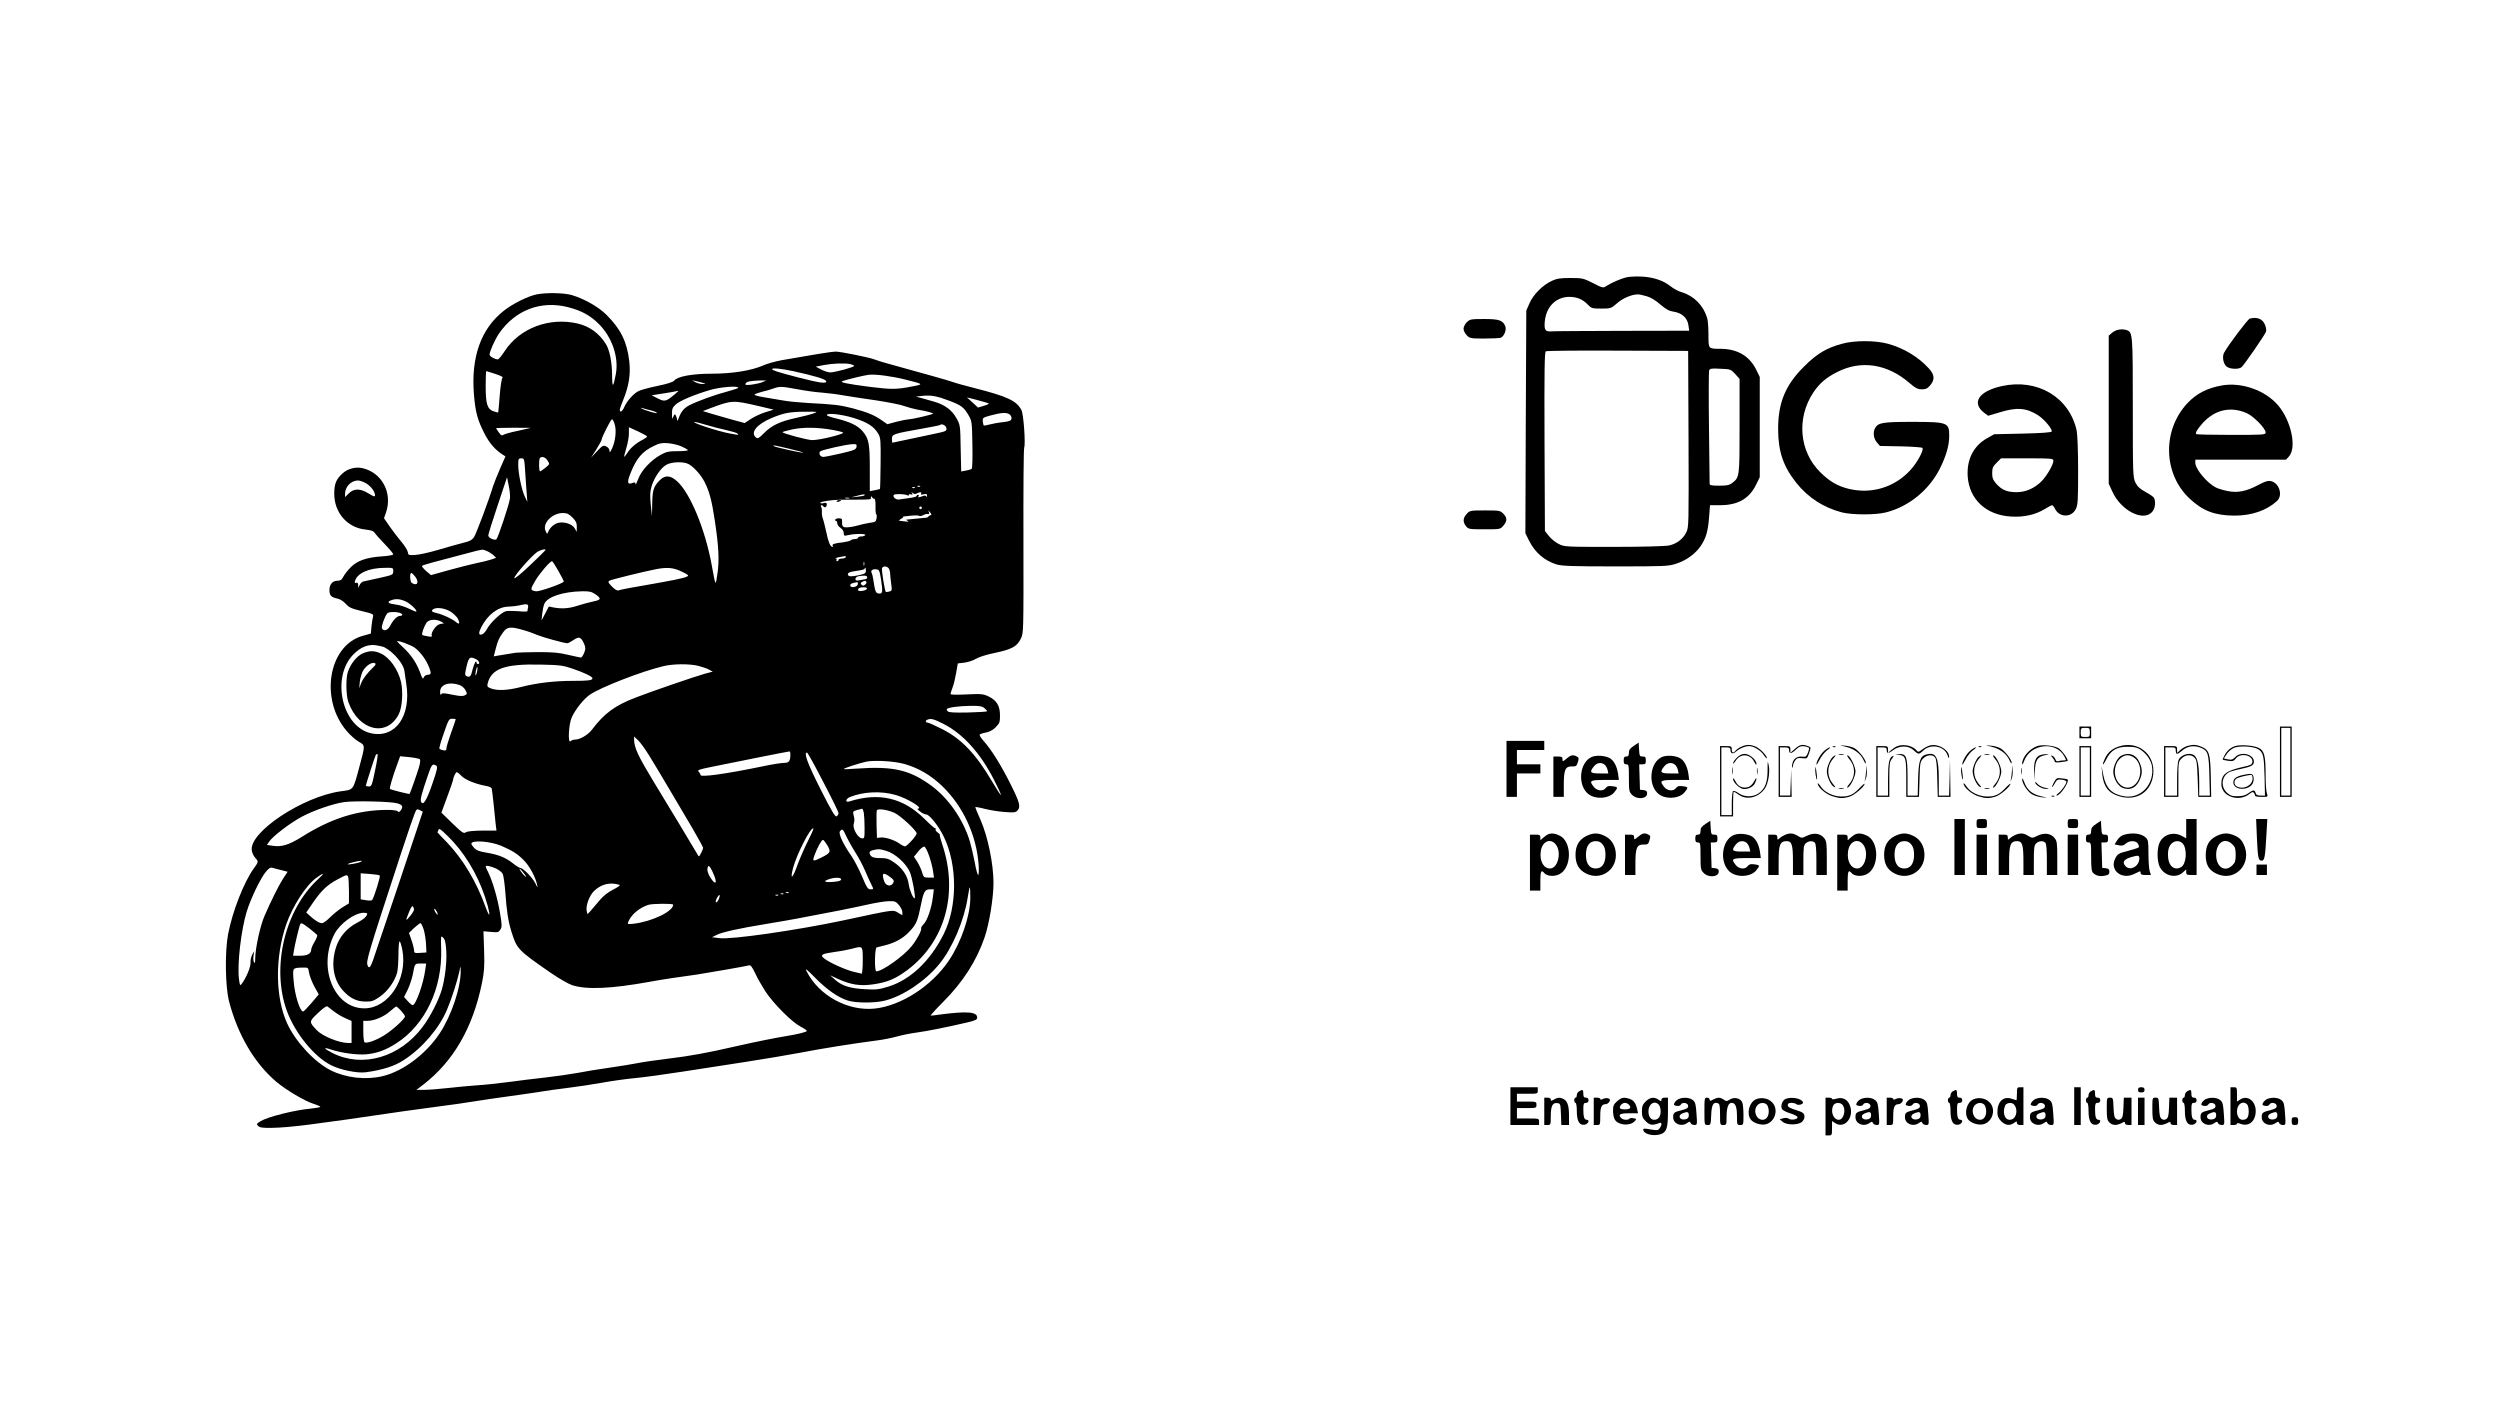 <?xml version="1.0" standalone="no"?>
<!DOCTYPE svg PUBLIC "-//W3C//DTD SVG 20010904//EN"
 "http://www.w3.org/TR/2001/REC-SVG-20010904/DTD/svg10.dtd">
<svg version="1.0" xmlns="http://www.w3.org/2000/svg"
 width="1920pt" height="1080pt" viewBox="0 0 1920 1080"
 preserveAspectRatio="xMidYMid meet">

<g transform="translate(0,1080) scale(0.1,-0.1)"
fill="#000000" stroke="none">
<path d="M12490 8670 c-42 -10 -115 -42 -152 -66 -26 -17 -28 -17 -104 22 -74
37 -81 39 -173 39 -77 0 -105 -4 -143 -22 -69 -32 -141 -103 -171 -171 l-25
-57 -4 -855 -3 -855 27 -55 c46 -93 119 -156 213 -185 41 -12 122 -15 451 -15
375 0 406 1 465 20 78 25 147 74 190 136 41 60 57 114 65 225 l7 89 77 0 c137
0 224 50 277 158 l28 57 0 385 0 385 -28 57 c-51 103 -142 157 -267 159 -103
1 -98 -4 -99 107 0 53 -4 112 -10 130 -29 96 -101 169 -193 197 -26 7 -65 28
-86 45 -57 46 -135 72 -227 76 -44 2 -96 -1 -115 -6z m156 -145 c32 -9 71 -33
106 -64 44 -37 67 -50 103 -55 63 -10 104 -48 112 -103 l6 -43 -514 -1 c-283
-1 -529 -2 -546 -4 -47 -4 -56 13 -48 85 13 108 88 180 188 180 57 0 103 -19
142 -60 27 -28 34 -30 103 -30 72 0 75 1 120 40 42 38 111 68 158 69 11 1 43
-6 70 -14z m322 -1098 c2 -660 2 -679 -18 -717 -25 -50 -73 -86 -130 -99 -27
-6 -200 -11 -425 -11 -375 0 -381 0 -425 23 -24 12 -58 39 -74 60 l-31 39 -3
686 c-2 546 0 687 10 694 7 4 256 7 553 5 l540 -2 3 -678z m358 501 l34 -38 0
-360 c0 -392 0 -395 -56 -439 -22 -17 -41 -21 -100 -21 -59 0 -74 3 -74 15 0
8 -2 202 -5 432 -3 229 -2 426 1 436 5 17 15 19 86 15 77 -3 81 -4 114 -40z"/>
<path d="M4121 8539 c-65 -13 -183 -71 -251 -125 -176 -138 -254 -356 -230
-645 11 -135 28 -197 82 -301 37 -72 80 -121 136 -158 l24 -15 -40 -91 c-22
-50 -47 -113 -56 -140 -33 -110 -127 -359 -145 -388 -16 -24 -32 -33 -88 -46
-37 -10 -122 -33 -188 -53 -67 -20 -145 -37 -175 -39 -52 -3 -55 -2 -58 22 -2
13 -23 47 -46 75 -23 27 -64 80 -90 117 l-47 68 16 45 c51 151 -33 307 -183
340 -51 11 -110 -4 -148 -38 -51 -44 -67 -82 -67 -157 -1 -146 100 -263 240
-277 43 -5 62 -11 72 -27 8 -12 43 -51 78 -87 35 -36 63 -70 63 -76 0 -6 -38
-13 -87 -16 -118 -8 -187 -32 -238 -82 -22 -22 -48 -55 -57 -72 -13 -26 -24
-33 -46 -33 -38 0 -62 -28 -62 -72 0 -41 13 -55 61 -65 20 -4 46 -20 64 -40
26 -29 44 -37 123 -56 83 -20 92 -24 87 -42 -3 -11 -9 -45 -12 -75 l-5 -56
-65 -18 c-263 -76 -329 -492 -117 -734 25 -29 65 -64 89 -78 51 -30 51 -23 4
-197 -48 -179 -42 -171 -141 -184 -293 -40 -710 -317 -684 -456 3 -19 15 -43
26 -55 26 -28 26 -31 -11 -82 -76 -105 -163 -328 -197 -503 -26 -139 -22 -403
7 -517 67 -258 196 -476 363 -618 75 -63 218 -148 285 -169 29 -9 53 -20 53
-23 0 -4 -33 -10 -72 -14 -125 -11 -332 -63 -387 -97 -31 -19 -33 -22 -18 -37
13 -12 35 -15 104 -14 141 3 302 23 1008 127 94 13 225 31 293 40 67 8 178 24
245 35 67 11 190 29 272 40 83 11 188 27 235 34 47 8 146 22 220 31 74 9 194
27 265 40 72 13 184 29 250 35 66 6 235 29 375 51 140 22 359 55 485 75 127
19 311 51 410 69 171 33 409 71 595 95 47 6 114 20 150 30 36 10 103 24 150
30 81 11 227 40 390 78 61 15 75 21 75 37 0 44 -76 50 -273 25 -40 -6 -78 -10
-84 -10 -5 0 38 48 96 106 150 150 255 313 317 493 36 103 69 305 69 419 0
147 -43 356 -99 484 -23 51 -41 96 -41 99 0 3 33 -2 73 -13 39 -10 108 -21
152 -24 69 -6 84 -4 98 10 28 29 20 60 -54 208 -74 147 -146 262 -206 329 -19
21 -32 42 -29 47 3 5 24 12 47 16 28 5 53 18 75 40 31 31 34 40 34 91 0 74
-25 116 -87 146 -42 20 -55 21 -169 16 -77 -4 -124 -3 -124 3 0 5 7 27 15 48
9 21 21 72 28 113 l13 74 51 6 c29 4 69 17 89 30 22 13 84 33 146 45 128 27
169 49 198 109 21 43 21 49 20 747 -1 387 1 711 6 721 11 30 -5 256 -21 287
-37 72 -107 105 -362 170 -67 17 -141 37 -165 46 -36 13 -228 67 -508 144 -36
10 -78 23 -95 30 -38 15 -261 60 -298 60 -26 0 -193 -27 -412 -66 -49 -9 -115
-27 -145 -41 -89 -39 -236 -63 -395 -63 -150 0 -264 -21 -288 -54 -8 -10 -55
-25 -128 -40 -64 -13 -130 -31 -146 -40 -38 -19 -89 -77 -108 -121 -14 -34
-35 -48 -35 -22 0 6 11 39 25 72 45 111 59 197 48 299 -17 150 -65 248 -175
358 -61 61 -170 123 -267 152 -59 17 -195 20 -270 5z m241 -98 c105 -27 172
-64 238 -130 101 -102 153 -254 130 -382 -20 -109 -29 -111 -29 -9 -1 100 -19
192 -48 238 -51 82 -124 135 -215 157 -218 51 -445 -34 -561 -210 -23 -36 -47
-65 -54 -65 -22 0 -63 23 -63 36 0 25 41 116 72 162 125 181 321 256 530 203z
m2167 -437 c17 -4 31 -10 31 -14 0 -10 -148 -50 -184 -50 -15 0 -46 10 -69 22
l-42 22 60 12 c69 13 158 17 204 8z m-439 -54 c160 -35 248 -61 254 -76 9 -23
-42 -17 -209 26 -162 42 -205 56 -205 65 0 11 70 4 160 -15z m-2285 -22 c37
-12 61 -24 55 -28 -7 -5 -16 -60 -22 -136 -5 -71 -11 -130 -12 -132 -2 -1 -17
3 -35 9 -49 17 -61 56 -61 194 0 63 2 115 5 115 2 0 34 -10 70 -22z m3148 -43
c140 -35 141 -36 62 -51 -128 -26 -167 -26 -335 -5 -177 23 -235 35 -210 44
31 12 176 47 205 49 53 5 173 -11 278 -37z m-1553 -26 c24 -7 24 -7 -5 -8 -16
0 -41 6 -55 14 l-25 15 30 -7 c17 -3 41 -10 55 -14z m455 6 c-16 -7 -53 -15
-82 -19 -43 -5 -51 -4 -47 8 6 16 39 22 114 24 l45 0 -30 -13z m-185 -43 c0
-4 -40 -17 -88 -30 -86 -22 -227 -73 -287 -104 -41 -21 -64 -49 -81 -95 -8
-23 -13 -30 -14 -18 0 11 -5 27 -10 35 -7 12 -11 10 -19 -10 -9 -22 -10 -20
-10 21 -1 37 4 50 27 71 30 29 140 76 266 113 78 23 216 34 216 17z m452 -11
c57 -11 141 -23 188 -26 47 -4 123 -13 170 -22 47 -8 159 -25 250 -38 91 -14
189 -33 217 -44 29 -10 72 -22 95 -26 64 -10 129 -27 124 -32 -7 -7 -159 -43
-186 -43 -14 -1 -56 -9 -95 -19 l-70 -19 -43 30 c-59 41 -111 62 -222 92 -98
25 -142 31 -345 41 -66 4 -154 12 -195 20 -41 7 -108 18 -148 25 -39 6 -70 15
-67 20 3 4 27 13 53 20 27 6 66 17 88 25 52 19 65 18 186 -4z m-942 -41 c-65
-54 -75 -57 -128 -30 l-47 24 55 9 c30 4 75 12 100 16 25 5 47 9 50 10 3 0
-11 -13 -30 -29z m2114 -49 c90 -35 108 -48 145 -111 25 -43 26 -52 29 -224 2
-98 0 -182 -5 -186 -4 -4 -25 -11 -45 -14 l-36 -7 -4 178 c-3 176 -3 179 -33
232 -34 62 -90 103 -170 126 -27 8 -70 20 -95 27 l-45 12 50 6 c66 7 113 -2
209 -39z m296 -18 c9 -3 -4 -11 -32 -19 l-47 -14 -42 39 -43 39 75 -19 c41
-11 81 -23 89 -26z m-1766 -21 l118 -28 -61 -19 c-34 -10 -84 -33 -112 -51
l-50 -33 -92 25 c-51 14 -123 35 -161 46 l-68 21 63 24 c161 60 169 60 363 15z
m-828 -33 c25 -6 47 -15 49 -20 7 -10 -93 19 -115 33 -12 8 -11 8 4 4 10 -4
38 -11 62 -17z m1252 -24 c-21 -8 -82 -23 -135 -35 -122 -26 -187 -57 -246
-117 -39 -39 -48 -44 -61 -33 -46 38 6 102 121 150 93 39 140 48 263 48 92 1
94 0 58 -13z m1506 -8 c10 -7 17 -22 14 -33 -3 -15 -15 -20 -64 -26 -34 -3
-80 -12 -104 -18 -23 -6 -43 -10 -45 -8 -2 2 -5 16 -7 32 -3 27 0 29 62 46 82
22 121 24 144 7z m-1198 -27 c106 -33 156 -65 189 -121 18 -31 20 -50 18 -228
-1 -106 -3 -195 -5 -196 -2 -2 -20 -6 -40 -10 l-38 -7 0 172 c0 193 -7 232
-56 289 -37 43 -96 71 -201 97 -40 9 -73 21 -73 26 0 19 112 7 206 -22z
m-1836 -46 c16 -47 7 -129 -18 -185 -16 -34 -21 -39 -21 -21 -1 14 -11 27 -26
34 -22 10 -28 7 -70 -38 l-46 -49 41 64 c22 35 40 68 40 73 0 17 71 158 80
158 5 0 14 -16 20 -36z m706 -8 c43 -13 114 -31 156 -40 43 -10 80 -21 83 -27
8 -11 11 -11 -61 2 -93 17 -308 88 -268 89 6 0 46 -11 90 -24z m1842 -23 c4
-24 1 -25 -103 -47 -38 -8 -123 -26 -189 -40 -65 -14 -120 -26 -122 -26 -2 0
-4 13 -4 30 0 35 11 39 220 76 79 14 146 27 149 30 13 13 46 -3 49 -23z
m-3191 1 c-1 -1 -46 -11 -101 -23 -54 -11 -104 -25 -111 -31 -10 -8 -18 -3
-34 19 -12 16 -21 31 -21 33 0 1 60 3 134 3 74 0 134 -1 133 -1z m893 -66 c0
-4 -15 -15 -32 -24 -53 -27 -96 -64 -119 -101 -12 -19 -23 -32 -25 -31 -2 2 6
32 16 67 11 34 20 85 20 111 l0 49 70 -32 c38 -18 69 -35 70 -39z m1427 50
c39 -7 74 -16 78 -20 12 -11 -177 -58 -237 -58 -35 0 -228 51 -228 61 0 3 35
13 78 22 85 17 191 16 309 -5z m-1162 -127 c23 -10 45 -23 48 -27 3 -5 -32 -9
-76 -9 -71 0 -89 -4 -133 -28 -77 -43 -150 -122 -173 -187 -11 -30 -20 -47
-20 -38 -1 15 -5 16 -26 8 -36 -14 -40 6 -15 70 47 120 92 173 185 217 41 20
60 23 108 19 33 -3 78 -14 102 -25z m1343 -3 c-3 -20 -16 -26 -118 -50 -63
-14 -125 -27 -136 -27 -24 -1 -40 27 -25 42 12 12 200 54 249 56 29 1 33 -2
30 -21z m-518 -14 c61 -14 110 -28 107 -30 -5 -5 -217 42 -225 50 -9 9 0 8
118 -20z m-1855 -91 c18 -27 18 -27 -16 -55 -18 -15 -37 -28 -41 -28 -10 0
-11 94 -1 103 14 15 42 6 58 -20z m-171 -95 c4 -62 9 -138 12 -168 l4 -55 -19
40 c-24 50 -51 178 -51 245 0 46 2 50 24 50 23 0 23 -3 30 -112z m1254 68 c41
-22 97 -85 125 -141 36 -73 54 -141 77 -295 30 -201 35 -303 20 -405 -15 -101
-13 -104 -45 70 -50 272 -165 549 -265 639 -53 48 -94 49 -137 4 -44 -46 -53
-75 -54 -181 l-2 -92 -9 88 c-7 71 -6 100 6 142 21 69 72 144 116 167 42 22
130 24 168 4z m-1372 -267 c-7 -47 -91 -298 -103 -310 -13 -13 -63 10 -63 29
0 8 32 112 72 231 l72 216 13 -65 c8 -36 12 -81 9 -101z m-1106 120 c37 -21
70 -64 70 -93 0 -13 -10 -10 -49 14 -65 40 -112 40 -152 1 l-29 -29 0 26 c1
55 46 101 99 102 13 0 40 -9 61 -21z m4257 -25 c-3 -3 -12 -4 -19 -1 -8 3 -5
6 6 6 11 1 17 -2 13 -5z m-40 -10 c-3 -3 -12 -4 -19 -1 -8 3 -5 6 6 6 11 1 17
-2 13 -5z m13 -44 c21 13 43 12 34 -1 -5 -9 1 -10 20 -5 21 5 26 3 25 -11 0
-10 -3 -13 -5 -6 -4 9 -13 9 -30 2 -32 -12 -37 -11 -29 1 3 6 1 10 -4 10 -6 0
-11 -4 -11 -9 0 -5 -25 -12 -56 -16 -31 -4 -66 -9 -79 -11 -24 -4 -51 19 -41
35 7 10 87 8 105 -3 6 -4 11 -3 11 3 0 6 7 7 17 4 12 -5 14 -3 8 8 -7 11 -6
12 6 2 9 -8 20 -9 29 -3z m-402 -15 c-2 -3 -27 -7 -54 -10 l-49 -5 50 13 c47
13 64 13 53 2z m75 -25 c8 0 12 -20 11 -60 -1 -33 2 -60 6 -60 3 0 5 -13 2
-30 -4 -26 -9 -30 -51 -35 -25 -4 -68 -13 -95 -21 -27 -8 -65 -14 -83 -14 -33
0 -38 7 -36 58 1 14 -43 16 -52 2 -3 -5 -1 -10 4 -10 6 0 11 -8 11 -19 0 -10
11 -26 25 -35 15 -10 25 -26 25 -40 0 -22 2 -23 38 -15 52 12 135 11 127 -1
-3 -5 -17 -10 -31 -10 -13 0 -24 -4 -24 -10 0 -5 -10 -10 -23 -10 -13 0 -27
-4 -32 -9 -6 -6 -32 -12 -60 -16 -65 -7 -87 -14 -80 -26 4 -5 2 -9 -2 -9 -16
0 -32 38 -47 113 -9 41 -20 87 -26 102 -6 15 -9 39 -8 54 1 14 -1 32 -6 39 -4
7 -3 12 3 12 5 0 13 -5 16 -10 9 -14 25 -3 25 17 0 11 -6 14 -25 9 -14 -4 -25
-2 -25 3 0 9 89 22 150 23 59 0 122 0 182 1 31 0 57 3 56 6 -1 16 4 25 9 14 2
-7 10 -13 16 -13z m-190 3 c-7 -2 -21 -2 -30 0 -10 3 -4 5 12 5 17 0 24 -2 18
-5z m557 -73 c0 -5 -4 -10 -10 -10 -5 0 -10 5 -10 10 0 6 5 10 10 10 6 0 10
-4 10 -10z m64 -58 c-8 -2 -14 -7 -14 -10 0 -4 -12 -8 -27 -9 -16 -1 -48 -4
-73 -7 -25 -3 -52 -5 -60 -6 -13 0 -13 -1 0 -10 11 -7 6 -8 -15 -5 -17 2 -37
4 -45 5 -9 0 -6 6 10 15 14 8 21 15 15 16 -5 1 19 5 55 8 36 4 67 3 70 -1 3
-4 17 -2 31 6 13 7 30 11 37 8 8 -2 10 3 6 15 -6 16 -5 16 9 -2 13 -17 13 -20
1 -23z m-2748 -16 c27 -27 34 -42 34 -72 l-1 -39 -15 27 c-17 32 -79 53 -125
43 -32 -7 -66 -37 -79 -70 -7 -19 -8 -18 -20 7 -27 58 50 138 133 138 31 0 46
-7 73 -34z m-659 -257 c15 -6 38 -20 51 -31 l22 -22 -37 -13 c-21 -7 -72 -20
-114 -28 -42 -9 -138 -33 -213 -54 l-136 -38 -38 32 c-20 18 -34 36 -31 39 6
7 94 31 344 96 130 34 117 33 152 19z m453 7 c0 -2 -54 -55 -120 -118 -73 -69
-120 -107 -120 -97 0 20 134 172 176 200 25 16 64 26 64 15z m2305 -56 c-3 -5
-17 -10 -31 -10 -13 0 -24 -4 -24 -10 0 -5 -5 -10 -11 -10 -5 0 -7 5 -4 10 3
6 0 11 -7 11 -7 1 3 5 22 9 52 11 62 11 55 0z m-2207 -104 c23 -40 42 -78 42
-82 0 -13 -190 -80 -214 -75 -45 7 -45 14 -5 81 35 59 113 150 129 150 3 0 25
-33 48 -74z m2349 42 c-3 -7 -5 -2 -5 12 0 14 2 19 5 13 2 -7 2 -19 0 -25z
m186 -20 c7 -7 12 -24 13 -38 0 -14 4 -50 8 -81 8 -53 7 -56 -15 -62 -13 -3
-25 -5 -26 -3 -8 8 -34 169 -29 182 7 17 33 18 49 2z m-3803 -25 c0 -27 -3
-29 -108 -52 -59 -13 -114 -25 -123 -27 -9 -3 -21 -14 -27 -27 l-11 -22 0 22
c-1 15 -6 21 -15 17 -10 -4 -13 0 -10 13 17 61 106 101 227 102 67 1 67 1 67
-26z m2203 3 c30 -13 57 -28 61 -34 7 -12 -46 -26 -219 -57 -221 -38 -299 -53
-315 -59 -10 -4 -28 7 -50 29 -29 30 -32 37 -20 45 14 9 263 70 360 89 79 15
127 12 183 -13z m1427 1 c0 -20 -8 -25 -61 -36 -40 -8 -65 -9 -71 -3 -19 19 2
31 62 38 33 4 60 11 60 15 0 5 2 9 5 9 3 0 5 -10 5 -23z m117 -72 c14 -92 12
-108 -19 -103 -23 3 -27 14 -43 117 -3 19 -8 38 -11 42 -10 16 8 30 34 27 25
-3 27 -8 39 -83z m-3577 25 c31 -44 14 -73 -27 -47 -15 9 -18 77 -4 77 5 0 19
-14 31 -30z m3470 -3 c0 -8 -6 -14 -12 -15 -7 -1 -28 -5 -45 -8 -26 -5 -33 -3
-33 9 0 17 18 24 63 26 16 1 27 -4 27 -12z m-6 -36 c3 -5 -1 -14 -10 -21 -11
-10 -18 -10 -27 -1 -9 9 -9 14 3 21 19 12 27 12 34 1z m-66 -18 c-4 -23 -58
-31 -58 -9 0 13 11 18 53 25 5 0 7 -7 5 -16z m70 -35 c-5 -15 -68 -24 -68 -10
0 15 13 22 43 22 18 0 27 -4 25 -12z m-2088 -40 c51 -35 48 -45 -17 -58 -32
-7 -85 -21 -118 -32 -64 -21 -118 -25 -180 -14 l-40 8 -28 -54 -28 -53 5 50
c3 28 10 63 17 79 25 53 141 92 290 95 53 1 72 -3 99 -21z m-1454 -57 c36 -17
90 -68 81 -78 -3 -2 -27 8 -55 22 -29 14 -74 29 -102 32 -58 7 -72 19 -38 32
36 15 69 12 114 -8z m940 -43 c-3 -13 -5 -27 -5 -31 -1 -5 -32 -5 -70 -1 -39
3 -82 3 -96 0 -35 -9 -122 -91 -145 -137 -11 -20 -28 -39 -40 -42 -25 -6 -26
12 -4 56 51 98 128 156 208 158 28 1 65 5 81 9 59 15 75 12 71 -12z m-599 -33
c23 -14 50 -40 59 -56 18 -36 12 -49 -13 -27 -28 24 -95 56 -147 69 -38 9 -44
14 -35 25 19 23 87 17 136 -11z m-389 -11 c26 -8 29 -24 4 -24 -22 0 -53 -32
-76 -77 -18 -35 -52 -45 -63 -17 -5 14 20 84 40 112 10 13 57 16 95 6z m322
-69 c22 -13 23 -14 5 -15 -11 0 -27 -6 -36 -13 -26 -20 -51 -65 -43 -78 5 -9
-3 -11 -31 -6 -20 3 -40 8 -42 11 -7 7 13 64 32 93 18 27 75 31 115 8z m630
-64 c36 -10 85 -28 110 -39 41 -17 204 -62 228 -62 5 0 26 11 47 25 43 30 58
23 82 -32 11 -28 11 -38 -1 -68 -8 -19 -19 -35 -25 -35 -5 0 -49 10 -98 21
-70 17 -117 21 -233 21 -80 -1 -156 -3 -170 -5 -68 -11 -118 -19 -142 -23
l-26 -5 15 58 c17 66 26 85 60 131 29 39 57 41 153 13z m-834 -136 c45 -34 88
-94 110 -151 18 -48 17 -54 -15 -57 -11 -1 -24 -10 -27 -21 -5 -15 -12 -6 -28
40 -27 73 -69 136 -130 192 -25 23 -46 44 -46 46 0 12 106 -27 136 -49z m-232
3 c70 -37 145 -126 152 -181 1 -12 8 -56 14 -97 40 -247 -82 -421 -268 -382
-225 47 -312 431 -137 607 55 55 109 77 169 70 27 -4 59 -11 70 -17z m701 -90
c24 -11 35 -38 15 -38 -5 0 -10 5 -10 11 0 26 -19 -6 -30 -51 -13 -55 -20 -63
-45 -54 -12 5 -15 14 -10 38 23 111 29 118 80 94z m738 -72 c90 -30 157 -62
157 -75 0 -16 -30 -20 -148 -20 -147 0 -279 -16 -400 -47 -102 -26 -178 -30
-229 -12 -30 11 -33 16 -28 38 28 115 131 152 405 146 147 -3 174 -6 243 -30z
m967 21 c30 -8 68 -20 84 -29 l30 -16 -60 -16 c-72 -20 -405 -134 -529 -182
-160 -61 -242 -120 -338 -247 -30 -40 -92 -77 -130 -77 -12 0 -28 -5 -35 -12
-22 -22 -15 130 9 182 27 61 92 142 138 174 82 57 398 180 566 220 76 18 194
19 265 3z m-1696 -46 c-4 -17 -9 -30 -11 -27 -3 2 -2 19 2 36 9 41 17 33 9 -9z
m-135 -102 c18 -6 38 -24 46 -40 14 -26 14 -29 -5 -39 -15 -8 -40 -7 -97 5
-62 13 -78 13 -84 3 -6 -8 -9 -2 -9 19 0 56 69 80 149 52z m4032 -178 c13 -11
22 -22 19 -24 -3 -3 -69 -7 -147 -9 -103 -2 -145 0 -154 9 -7 7 -10 15 -7 18
11 12 96 23 179 24 72 1 91 -2 110 -18z m-4061 -85 c0 -2 -16 -51 -37 -108
-20 -56 -36 -110 -35 -119 0 -12 -6 -15 -24 -11 -13 2 -26 8 -29 12 -3 4 8 45
24 91 47 138 48 139 76 139 14 0 25 -2 25 -4z m3747 -36 c150 -77 282 -223
387 -429 32 -62 56 -115 53 -117 -2 -2 -31 42 -64 98 -127 216 -237 332 -386
408 -54 27 -104 50 -112 50 -18 0 -20 16 -2 23 27 11 49 5 124 -33z m-2263
-240 c29 -47 98 -161 153 -255 55 -93 137 -232 182 -308 44 -76 81 -143 81
-148 0 -6 -7 -24 -16 -41 -15 -29 -17 -30 -26 -12 -12 22 -238 397 -340 564
-116 191 -148 259 -148 319 l0 25 31 -30 c17 -16 54 -67 83 -114z m1086 8 c0
-53 -10 -67 -48 -67 -21 0 -93 -11 -162 -26 -285 -59 -480 -86 -480 -67 0 6
-6 17 -14 25 -12 12 -1 17 87 35 196 40 590 119 610 121 4 1 7 -9 7 -21z m253
-214 c65 -124 117 -231 117 -238 0 -8 -6 -19 -14 -25 -10 -9 -35 31 -125 209
-101 201 -130 280 -103 280 5 0 61 -102 125 -226z m-3442 91 c-24 -116 -27
-125 -48 -125 -13 0 -23 3 -23 7 0 8 70 225 76 235 3 4 9 8 13 8 5 0 -3 -56
-18 -125z m343 84 c6 -5 3 -29 -6 -61 -16 -53 -68 -201 -72 -205 -4 -4 -145
32 -151 38 -5 6 20 93 55 187 l23 64 71 -7 c39 -4 75 -11 80 -16z m3728 -38
c105 -31 201 -87 287 -171 159 -154 261 -377 277 -602 3 -43 1 -78 -4 -78 -4
0 -17 44 -26 98 -10 53 -28 126 -38 162 -51 167 -163 328 -294 425 -168 123
-294 152 -576 132 -54 -4 -98 -6 -98 -3 0 6 117 44 171 56 66 14 224 4 301
-19z m-3602 -11 c13 -8 9 -28 -30 -141 -44 -129 -72 -172 -87 -134 -6 17 6 63
54 202 28 83 35 91 63 73z m195 -80 c28 -29 109 -62 188 -76 21 -3 40 -12 43
-18 2 -6 8 -56 14 -111 5 -55 13 -126 16 -157 l7 -57 -108 0 c-70 -1 -115 -5
-127 -13 -17 -12 -28 -4 -104 69 l-84 82 45 122 c25 67 45 126 45 130 0 17 20
59 28 59 4 0 21 -13 37 -30z m3336 -146 c92 -27 216 -104 168 -104 -7 0 1 -10
17 -22 16 -13 37 -23 47 -23 25 0 95 -88 134 -168 107 -217 107 -539 0 -752
-103 -205 -254 -349 -424 -402 -74 -23 -95 -25 -181 -20 -114 6 -176 26 -229
73 l-38 34 65 -30 c95 -43 167 -54 264 -40 112 16 175 43 267 112 289 218 392
593 264 968 -13 39 -21 70 -17 70 3 0 -4 7 -16 16 -12 8 -20 20 -16 25 3 5 2
8 -3 7 -4 -1 -42 32 -83 73 -163 162 -350 206 -577 134 -34 -11 -30 20 5 34
104 42 240 48 353 15z m-3828 -64 c39 -12 45 -25 24 -55 -10 -12 -16 -14 -21
-7 -4 7 -36 12 -79 12 -227 0 -432 -64 -657 -206 -99 -62 -156 -80 -223 -70
l-47 7 18 26 c26 40 161 143 249 190 93 50 242 101 327 113 80 11 361 5 409
-10z m194 -64 c1 -1 -349 -1046 -383 -1143 -20 -55 -30 -64 -41 -37 -12 33 -1
72 260 869 47 143 93 277 102 298 14 34 17 36 38 26 12 -6 23 -12 24 -13z
m3387 -7 c3 -17 6 -70 6 -116 0 -82 -1 -84 -22 -81 -30 4 -70 74 -62 108 8 32
8 39 -1 72 -6 24 -4 28 27 37 18 5 36 10 39 10 4 1 9 -13 13 -30z m234 -1 c47
-21 172 -137 172 -159 -1 -18 -74 -99 -90 -99 -6 0 -25 9 -40 20 -40 29 -110
51 -145 48 l-30 -3 -3 99 c-1 55 -1 105 2 112 6 16 77 7 134 -18z m-3387 -223
c120 -132 214 -306 265 -493 22 -83 13 -89 -16 -10 -71 197 -173 368 -297 498
-40 41 -73 76 -73 77 0 1 3 9 6 17 5 14 11 12 38 -12 17 -15 52 -50 77 -77z
m2723 4 c-26 -52 -60 -130 -76 -173 -39 -112 -63 -134 -38 -35 27 106 139 324
157 306 2 -3 -17 -47 -43 -98z m298 34 c15 -32 46 -87 69 -123 24 -36 57 -100
75 -142 18 -42 40 -90 49 -107 15 -30 15 -31 -9 -31 -21 0 -29 13 -66 100 -23
55 -60 125 -81 156 -64 91 -102 173 -88 190 18 22 23 18 51 -43z m-148 -65
c29 -50 26 -58 -46 -94 -64 -32 -70 -31 -54 14 21 58 55 122 66 122 5 0 20
-19 34 -42z m-2504 -4 c86 -37 127 -63 177 -115 42 -44 86 -127 98 -184 6 -26
4 -25 -13 10 -22 44 -90 115 -115 119 -9 1 -35 17 -57 35 -56 45 -114 68 -201
82 -56 9 -80 18 -96 36 -13 13 -23 28 -23 33 0 30 145 20 230 -16z m3286 -78
c13 -38 27 -91 30 -118 l7 -48 -40 0 c-38 0 -40 2 -52 43 -7 23 -24 59 -37 80
l-25 37 33 41 c17 22 38 38 47 37 8 -2 24 -34 37 -72z m-328 39 c67 -20 152
-97 180 -163 18 -41 45 -190 37 -200 -9 -10 -40 62 -46 107 -9 66 -48 124
-114 169 -40 27 -56 32 -105 32 -56 0 -75 9 -82 39 -2 10 8 17 27 22 46 10 48
10 103 -6z m-4038 -84 c-18 -10 -107 -26 -99 -17 6 6 75 24 99 25 13 0 13 -1
0 -8z m1037 -50 c23 -11 47 -29 53 -41 7 -12 16 -77 21 -144 10 -144 22 -223
49 -308 40 -126 48 -135 299 -309 63 -43 137 -86 165 -95 112 -36 298 -28 596
26 93 17 230 38 359 55 68 10 384 65 403 71 13 4 24 -11 49 -63 17 -37 53 -99
78 -138 63 -95 204 -236 269 -269 29 -15 51 -30 48 -35 -5 -7 -74 -25 -146
-36 -93 -15 -256 -48 -410 -83 -203 -47 -346 -73 -505 -92 -93 -11 -201 -27
-240 -35 -38 -8 -135 -23 -215 -35 -80 -11 -190 -29 -245 -40 -55 -10 -165
-26 -245 -35 -80 -9 -208 -24 -285 -35 -77 -10 -185 -22 -240 -25 -55 -4 -156
-13 -225 -21 -69 -8 -151 -14 -183 -14 l-59 0 54 41 c231 179 379 436 449 777
18 89 21 128 17 252 l-5 148 58 -5 c52 -5 58 -4 72 18 13 21 13 36 -4 134 -19
112 -57 240 -90 307 -11 21 -19 40 -19 43 0 11 36 4 77 -14z m1679 -58 c20
-51 11 -68 -16 -33 -29 37 -43 77 -35 97 6 17 7 17 21 -1 7 -11 21 -39 30 -63z
m-3324 44 l47 -12 -36 -55 c-33 -51 -92 -170 -141 -283 -34 -77 -72 -252 -72
-331 0 -28 -3 -37 -9 -27 -5 8 -7 30 -4 50 l5 36 -15 -27 c-8 -15 -14 -42 -13
-60 3 -32 -32 -116 -67 -163 -14 -18 -15 -16 -22 38 -14 113 17 377 60 517 32
102 105 254 147 305 24 28 35 35 52 30 12 -4 42 -12 68 -18z m1878 -50 c0 -5
-11 5 -25 21 -14 17 -25 34 -25 38 0 11 49 -48 50 -59z m-1597 -19 c-256 -236
-361 -678 -240 -1011 62 -171 210 -353 340 -418 71 -36 202 -63 267 -54 130
18 220 47 292 94 144 94 272 245 332 389 35 83 79 219 94 292 9 44 10 44 10
10 4 -127 -70 -349 -161 -486 -106 -160 -282 -292 -439 -329 -130 -31 -282
-13 -398 45 -126 64 -269 218 -335 361 -91 201 -94 505 -7 759 50 143 152 301
234 360 59 43 65 37 11 -12z m474 28 c6 -6 -42 -162 -58 -187 -3 -6 -24 -7
-47 -3 l-42 7 0 100 0 100 70 -5 c39 -3 74 -8 77 -12z m3920 -12 c28 -21 31
-28 23 -45 -17 -31 -56 -24 -69 12 -23 65 -9 75 46 33z m-4163 0 c3 -9 6 -58
6 -109 l0 -93 -51 -31 c-28 -18 -70 -52 -94 -76 -24 -25 -52 -45 -62 -45 -21
0 -54 20 -95 58 l-26 24 50 73 c65 95 109 137 188 180 75 40 76 40 84 19z
m3786 -18 c0 -9 -17 -15 -52 -18 -70 -7 -92 2 -47 18 47 17 99 17 99 0z
m-1701 -42 c7 -2 -14 -18 -48 -35 -40 -20 -76 -48 -104 -81 -23 -28 -54 -64
-68 -80 l-27 -29 -6 24 c-9 39 20 119 56 154 57 54 123 70 197 47z m2693 -103
c-1 -135 -70 -337 -164 -477 -131 -196 -368 -349 -571 -370 -207 -21 -428 100
-522 286 -14 28 -1 18 63 -47 90 -92 181 -156 256 -178 64 -19 205 -19 281 0
140 35 310 149 417 279 101 122 192 334 220 513 7 45 14 80 16 78 3 -2 4 -40
4 -84z m-287 12 c-10 -85 -43 -182 -71 -210 -13 -13 -22 -28 -20 -32 8 -12
-30 -84 -72 -137 -59 -75 -226 -194 -272 -194 -15 0 -13 180 3 184 6 2 33 8
60 15 75 18 139 52 185 100 57 58 69 84 91 195 24 119 33 136 73 136 l30 0 -7
-57z m-1108 31 c-3 -3 -12 -4 -19 -1 -8 3 -5 6 6 6 11 1 17 -2 13 -5z m-40
-10 c-3 -3 -12 -4 -19 -1 -8 3 -5 6 6 6 11 1 17 -2 13 -5z m-496 -38 c-6 -14
-15 -26 -21 -26 -6 0 -4 13 5 31 19 36 30 33 16 -5z m456 28 c-3 -3 -12 -4
-19 -1 -8 3 -5 6 6 6 11 1 17 -2 13 -5z m927 -75 c14 -17 26 -41 26 -54 l0
-24 -34 20 c-39 23 -20 26 -426 -61 -355 -75 -854 -147 -944 -135 l-58 7 34
17 c39 21 172 51 388 86 85 14 189 32 230 40 274 51 421 81 530 105 69 16 148
29 177 29 45 1 54 -2 77 -30z m-1734 3 c0 -51 -161 -129 -302 -146 -52 -6 -53
-5 -37 27 27 52 86 98 149 118 33 10 190 11 190 1z m-1990 -38 c0 -6 -13 -28
-30 -49 -36 -45 -37 -38 -8 32 14 35 24 49 30 41 4 -7 8 -18 8 -24z m177 -19
c6 -14 7 -23 2 -19 -13 8 -31 44 -22 44 4 0 13 -11 20 -25z m-537 -11 c0 -20
-27 -45 -76 -70 -79 -40 -139 -110 -164 -191 -39 -126 -20 -246 51 -327 54
-61 107 -88 176 -88 47 -1 62 4 111 38 59 41 113 116 132 184 5 19 10 81 10
138 0 56 4 102 9 102 5 0 15 -32 22 -71 39 -219 -108 -442 -291 -443 -235 -2
-363 315 -232 570 42 81 155 163 225 164 15 0 27 -3 27 -6z m-443 -115 c29
-23 56 -46 59 -50 3 -5 -6 -28 -20 -52 -15 -24 -26 -51 -26 -60 0 -31 -29 -47
-85 -47 l-54 0 6 38 c6 43 42 193 49 204 8 13 15 10 71 -33z m878 -11 c8 -29
16 -80 17 -113 l3 -60 -47 -3 c-44 -3 -48 -1 -48 20 -1 13 -9 48 -20 78 l-19
55 39 38 c22 20 44 37 49 37 6 0 17 -24 26 -52z m172 -156 c6 -85 -8 -212 -34
-302 -23 -80 -88 -208 -146 -285 -176 -236 -463 -319 -694 -202 -70 36 -74 48
-9 26 82 -27 200 -42 269 -36 84 8 149 32 230 84 223 142 356 425 345 729 -3
98 -3 100 15 83 14 -13 20 -37 24 -97z m3199 -52 c1 -41 -1 -87 -3 -101 l-4
-27 -60 14 c-65 15 -189 71 -229 103 -34 27 -21 36 80 50 47 6 108 18 135 25
78 22 80 21 81 -64z m-3360 -98 c-14 -107 -73 -272 -97 -272 -5 0 -22 14 -38
32 l-28 31 28 56 c15 31 32 83 39 116 16 87 15 85 61 85 l42 0 -7 -48z m-892
-24 c4 -24 22 -70 40 -104 l34 -61 -54 -64 c-30 -35 -59 -65 -64 -67 -24 -8
-67 125 -75 236 -8 101 -10 99 71 101 41 1 41 1 48 -41z m191 -296 c22 -17 61
-41 88 -52 l47 -21 0 -84 0 -85 -28 0 c-68 0 -197 53 -239 98 -61 65 -61 65 8
131 38 37 67 57 73 52 6 -4 29 -22 51 -39z m515 6 c16 -18 30 -38 30 -44 0
-19 -97 -107 -162 -147 -65 -39 -131 -62 -148 -52 -6 3 -10 42 -10 86 l0 79
33 0 c51 0 126 32 171 72 23 20 44 37 49 38 4 0 21 -15 37 -32z"/>
<path d="M6426 6951 c-4 -5 3 -7 14 -4 23 6 26 13 6 13 -8 0 -17 -4 -20 -9z"/>
<path d="M2784 5781 c-44 -20 -92 -80 -112 -140 -17 -48 -15 -180 3 -232 78
-220 295 -274 387 -95 27 51 35 172 18 248 -22 96 -88 189 -155 219 -51 24
-89 23 -141 0z m99 -77 c4 -4 -1 -14 -11 -23 -51 -49 -85 -93 -98 -127 l-15
-39 4 45 c2 25 12 61 21 81 22 46 79 82 99 63z"/>
<path d="M17278 8353 c-15 -4 -168 -207 -197 -262 -16 -29 -7 -83 18 -105 23
-21 93 -25 116 -6 20 17 179 247 188 273 4 10 0 34 -8 53 -18 45 -61 62 -117
47z"/>
<path d="M11265 8325 c-14 -13 -25 -36 -25 -50 0 -14 11 -37 25 -50 23 -24 31
-25 134 -25 60 0 117 3 126 6 26 10 46 59 36 87 -18 47 -46 57 -164 57 -101 0
-109 -2 -132 -25z"/>
<path d="M16223 8246 l-28 -24 0 -569 0 -568 29 -63 c66 -142 231 -228 301
-157 25 24 33 73 19 109 -3 9 -33 30 -65 47 -45 25 -63 41 -79 73 -19 41 -20
60 -20 575 0 561 -1 578 -45 595 -36 13 -84 6 -112 -18z"/>
<path d="M14147 8160 c-119 -32 -193 -76 -292 -175 -144 -143 -199 -278 -199
-480 0 -172 39 -287 141 -415 90 -112 207 -188 348 -225 79 -20 260 -21 340 0
178 45 337 177 418 346 47 98 67 170 67 244 0 100 -13 105 -285 105 -229 0
-261 -6 -285 -49 -17 -33 -11 -78 14 -108 l24 -28 159 -3 c87 -2 162 -7 167
-12 14 -14 -40 -114 -94 -172 -119 -130 -295 -184 -469 -143 -87 21 -150 57
-221 128 -162 159 -184 416 -54 612 46 70 101 117 186 159 182 92 383 61 551
-84 48 -41 65 -50 97 -50 30 0 43 6 64 31 37 44 34 80 -11 130 -79 87 -191
155 -314 189 -96 26 -255 27 -352 0z"/>
<path d="M15375 7835 c-180 -39 -238 -130 -133 -208 l27 -20 88 26 c132 41
205 35 295 -22 48 -31 111 -106 105 -125 -2 -7 -80 -13 -223 -16 l-219 -5 -55
-31 c-104 -59 -157 -164 -148 -295 13 -175 142 -295 331 -306 99 -7 189 14
260 57 27 17 52 30 57 30 5 0 15 -12 22 -27 33 -68 127 -70 160 -3 16 31 18
67 18 292 0 154 -5 278 -11 310 -55 256 -300 403 -574 343z m395 -574 c0 -28
-48 -112 -88 -154 -54 -56 -124 -87 -194 -87 -73 0 -114 17 -156 64 -26 30
-32 45 -32 82 0 39 5 51 34 80 l34 34 201 0 c189 0 201 -1 201 -19z"/>
<path d="M17065 7840 c-114 -20 -197 -63 -266 -137 -194 -207 -186 -542 17
-732 101 -95 194 -130 344 -131 133 0 247 39 328 113 46 43 17 138 -47 152
-23 5 -45 -2 -96 -29 -94 -50 -161 -63 -238 -47 -34 7 -74 19 -89 27 -70 36
-158 142 -158 191 l0 23 348 0 349 0 21 23 c63 67 19 276 -83 395 -99 115
-279 178 -430 152z m188 -212 c53 -23 147 -118 147 -149 0 -18 -10 -19 -263
-19 -145 0 -267 3 -270 6 -9 9 9 39 50 85 93 102 212 130 336 77z"/>
<path d="M11265 6854 c-30 -32 -32 -63 -6 -95 18 -23 25 -24 141 -24 121 0
122 0 146 28 31 36 30 62 -1 92 -23 24 -30 25 -140 25 -113 0 -117 -1 -140
-26z"/>
<path d="M15970 5175 l0 -45 45 0 45 0 0 45 0 45 -45 0 -45 0 0 -45z m80 0 c0
-33 -2 -35 -35 -35 -33 0 -35 2 -35 35 0 33 2 35 35 35 33 0 35 -2 35 -35z"/>
<path d="M17510 4950 l0 -270 45 0 45 0 0 270 0 270 -45 0 -45 0 0 -270z m80
0 l0 -260 -35 0 -35 0 0 260 0 260 35 0 35 0 0 -260z"/>
<path d="M11570 4895 l0 -215 40 0 40 0 0 90 0 90 90 0 90 0 0 35 0 35 -90 0
-90 0 0 55 0 55 105 0 105 0 0 35 0 35 -145 0 -145 0 0 -215z"/>
<path d="M12548 5072 c-29 -19 -38 -31 -38 -53 0 -22 -5 -29 -20 -29 -16 0
-20 -7 -20 -30 0 -23 4 -30 20 -30 19 0 20 -7 20 -105 0 -99 2 -107 25 -130
37 -38 115 -31 115 11 0 17 -6 23 -27 26 l-28 3 -3 98 -3 97 26 0 c21 0 25 5
25 30 0 25 -4 30 -25 30 -22 0 -24 4 -27 54 l-3 53 -37 -25z"/>
<path d="M13375 5066 c-17 -7 -36 -20 -44 -29 -19 -24 -31 -21 -31 8 0 23 -4
25 -45 25 l-45 0 0 -270 0 -270 50 0 50 0 0 95 c0 52 2 95 5 95 3 0 20 -10 36
-22 61 -45 150 -26 201 43 27 36 43 127 32 180 -9 41 -9 38 -9 -36 0 -93 -19
-143 -69 -178 -43 -30 -110 -30 -153 1 -18 13 -37 20 -43 17 -5 -3 -10 -46
-10 -96 l0 -89 -40 0 -40 0 0 260 0 260 35 0 c28 0 35 -4 35 -19 0 -30 19 -35
43 -13 25 23 69 42 99 42 36 0 89 -32 114 -69 13 -19 24 -30 24 -24 0 20 -53
75 -87 89 -40 17 -69 17 -108 0z"/>
<path d="M13785 5049 l-35 -31 0 26 c0 24 -3 26 -45 26 l-45 0 0 -195 0 -195
50 0 50 0 -2 108 -2 107 -3 -102 -4 -103 -39 0 -40 0 0 185 0 185 35 0 c28 0
35 -4 35 -19 0 -32 16 -32 49 -1 31 30 48 35 88 24 20 -6 21 -8 9 -42 -11 -30
-18 -36 -36 -34 -39 6 -67 -7 -80 -37 -6 -17 -10 -36 -7 -43 3 -7 6 -4 6 7 1
11 8 31 17 44 14 19 23 22 55 18 37 -5 38 -4 53 39 15 45 15 45 -10 54 -41 16
-61 12 -99 -21z"/>
<path d="M14140 5073 c92 -16 148 -54 176 -118 7 -16 13 -23 14 -14 0 25 -56
97 -90 114 -17 9 -52 18 -78 19 -26 2 -36 2 -22 -1z"/>
<path d="M14570 5069 c-14 -6 -35 -20 -47 -31 l-23 -21 0 26 c0 25 -3 27 -45
27 l-45 0 0 -195 0 -195 50 0 50 0 0 134 c0 120 2 136 21 160 13 17 15 24 6
20 -28 -10 -37 -55 -37 -179 l0 -125 -40 0 -40 0 0 185 0 185 35 0 c27 0 35
-4 35 -18 0 -31 11 -32 48 -4 50 38 119 38 159 0 36 -34 40 -34 74 -2 57 55
162 34 186 -36 8 -24 12 -28 12 -14 2 52 -78 103 -142 90 -16 -3 -45 -17 -63
-31 -29 -22 -33 -23 -45 -8 -31 37 -100 51 -149 32z"/>
<path d="M15260 5073 c92 -16 148 -54 176 -118 7 -16 13 -23 14 -14 0 25 -56
97 -90 114 -17 9 -52 18 -78 19 -26 2 -36 2 -22 -1z"/>
<path d="M15649 5071 c-62 -20 -120 -87 -119 -138 1 -10 7 0 15 22 48 134 247
156 310 34 15 -28 15 -29 -9 -29 -13 0 -31 -3 -39 -6 -10 -3 -18 2 -21 14 -4
11 -14 23 -23 27 -15 5 -15 4 0 -13 9 -10 17 -24 17 -30 0 -8 15 -10 48 -5 26
3 49 7 51 9 9 8 -44 83 -70 98 -34 20 -122 29 -160 17z"/>
<path d="M16267 5065 c-47 -16 -81 -46 -101 -90 -26 -55 -18 -63 9 -9 36 72
81 99 165 99 54 0 73 -5 102 -24 44 -31 77 -79 85 -124 22 -137 -83 -253 -211
-233 -98 16 -143 62 -163 166 l-13 65 5 -59 c9 -96 48 -148 133 -172 133 -39
245 35 259 170 16 156 -122 264 -270 211z"/>
<path d="M16796 5070 c-16 -5 -39 -19 -52 -31 l-24 -22 0 26 c0 26 -2 27 -50
27 l-50 0 0 -195 0 -195 55 0 55 0 0 135 c0 131 1 137 25 160 30 31 75 33 100
5 16 -17 19 -43 23 -160 l5 -140 49 0 50 0 -3 158 c-4 177 -12 202 -74 228
-38 16 -66 17 -109 4z m109 -14 c52 -22 59 -44 63 -213 l4 -153 -41 0 -41 0 0
103 c-1 168 -18 217 -76 217 -36 0 -71 -20 -83 -47 -6 -13 -11 -79 -11 -148
l0 -125 -45 0 -45 0 0 185 0 185 40 0 c36 0 40 -2 40 -25 0 -31 12 -32 46 -2
43 38 94 46 149 23z"/>
<path d="M17166 5070 c-35 -11 -64 -36 -82 -72 -8 -15 -14 -29 -14 -31 0 -2
19 -7 42 -10 35 -5 44 -2 60 19 37 46 134 24 126 -30 -2 -17 -15 -24 -63 -34
-140 -31 -175 -58 -175 -135 0 -93 133 -140 215 -75 22 17 29 19 36 7 5 -8 9
-17 9 -21 0 -5 22 -8 50 -8 49 0 49 0 40 26 -6 14 -10 78 -10 142 0 146 -10
187 -53 208 -37 19 -140 27 -181 14z m182 -27 c35 -26 40 -53 44 -216 l3 -137
-33 0 c-25 0 -35 5 -39 20 -7 26 -18 25 -56 -2 -23 -17 -46 -23 -84 -23 -44 0
-56 5 -82 29 -48 46 -39 125 19 156 10 5 51 17 91 25 80 17 99 28 99 56 0 57
-100 81 -143 35 -19 -20 -29 -23 -56 -18 l-32 7 23 35 c13 20 39 40 58 48 50
17 156 9 188 -15z"/>
<path d="M17250 4853 c-63 -11 -90 -25 -97 -50 -9 -39 29 -67 82 -60 49 7 77
38 73 81 -3 32 -13 37 -58 29z m50 -32 c0 -53 -70 -88 -121 -61 -22 12 -25 43
-5 59 12 10 74 26 114 30 7 1 12 -11 12 -28z"/>
<path d="M14078 5063 c7 -3 16 -2 19 1 4 3 -2 6 -13 5 -11 0 -14 -3 -6 -6z"/>
<path d="M15198 5063 c7 -3 16 -2 19 1 4 3 -2 6 -13 5 -11 0 -14 -3 -6 -6z"/>
<path d="M15970 4875 l0 -195 45 0 45 0 0 195 0 195 -45 0 -45 0 0 -195z m80
0 l0 -185 -35 0 -35 0 0 185 0 185 35 0 35 0 0 -185z"/>
<path d="M14012 5035 c-29 -24 -62 -81 -62 -106 0 -7 11 9 25 37 14 27 39 59
57 72 18 12 28 22 21 22 -6 0 -25 -11 -41 -25z"/>
<path d="M15132 5035 c-29 -24 -62 -81 -62 -106 0 -7 11 9 25 37 14 27 39 59
57 72 18 12 28 22 21 22 -6 0 -25 -11 -41 -25z"/>
<path d="M13339 4981 c-16 -16 -29 -35 -29 -43 0 -7 9 2 20 19 36 59 111 55
142 -7 11 -22 18 -28 18 -17 0 31 -54 77 -90 77 -22 0 -41 -9 -61 -29z"/>
<path d="M14123 5003 c9 -2 25 -2 35 0 9 3 1 5 -18 5 -19 0 -27 -2 -17 -5z"/>
<path d="M14585 5003 c50 -7 55 -23 55 -180 l0 -143 49 0 49 0 4 134 c3 126 5
136 27 160 28 30 72 34 92 9 10 -11 15 -57 17 -160 l4 -143 49 0 49 0 -2 143
-2 142 -3 -137 -4 -138 -39 0 -40 0 0 118 c0 178 -19 217 -95 198 -48 -12 -60
-48 -64 -188 l-3 -128 -39 0 -39 0 0 138 c0 159 -9 183 -63 181 l-32 -2 30 -4z"/>
<path d="M15243 5003 c9 -2 25 -2 35 0 9 3 1 5 -18 5 -19 0 -27 -2 -17 -5z"/>
<path d="M15663 4998 c-32 -15 -45 -56 -40 -129 l3 -64 2 71 c2 86 20 113 78
124 34 7 35 8 9 8 -16 0 -40 -4 -52 -10z"/>
<path d="M16289 4995 c-29 -16 -59 -79 -59 -123 1 -48 34 -107 70 -122 54 -22
100 -4 128 50 27 54 28 92 2 148 -27 59 -83 78 -141 47z m104 -16 c56 -43 60
-148 7 -201 -78 -78 -187 24 -151 142 14 46 53 80 91 80 15 0 39 -9 53 -21z"/>
<path d="M12031 4974 c-30 -25 -31 -25 -31 -5 0 17 -6 21 -35 21 l-35 0 0
-155 0 -155 40 0 40 0 0 93 c0 116 12 142 62 141 32 -1 37 2 46 33 9 28 8 35
-8 43 -29 16 -46 12 -79 -16z"/>
<path d="M12223 4986 c-89 -40 -109 -202 -34 -276 51 -52 168 -48 210 7 29 35
27 40 -16 45 -29 4 -41 0 -51 -14 -20 -27 -66 -23 -91 8 -39 49 -31 54 85 54
l107 0 -6 45 c-8 56 -30 100 -60 120 -35 22 -106 28 -144 11z m100 -58 c9 -7
19 -25 23 -40 l6 -28 -66 0 c-74 0 -81 9 -45 54 22 28 55 34 82 14z"/>
<path d="M12763 4986 c-89 -40 -109 -202 -34 -276 51 -52 168 -48 210 7 29 35
27 40 -16 45 -29 4 -41 0 -51 -14 -20 -27 -66 -23 -91 8 -39 49 -31 54 85 54
l107 0 -6 45 c-8 56 -30 100 -60 120 -35 22 -106 28 -144 11z m100 -58 c9 -7
19 -25 23 -40 l6 -28 -66 0 c-74 0 -81 9 -45 54 22 28 55 34 82 14z"/>
<path d="M14077 4988 c-20 -16 -47 -79 -47 -112 0 -39 30 -105 53 -118 18 -9
18 -7 -5 20 -48 57 -49 136 -2 192 28 32 28 38 1 18z"/>
<path d="M14202 4971 c49 -57 49 -135 0 -193 -15 -18 -20 -29 -12 -27 21 7 60
87 60 124 0 37 -39 117 -60 124 -8 2 -3 -9 12 -28z"/>
<path d="M15197 4988 c-20 -16 -47 -79 -47 -112 0 -39 30 -105 53 -118 18 -9
18 -7 -5 20 -48 57 -49 136 -2 192 28 32 28 38 1 18z"/>
<path d="M15322 4971 c49 -57 49 -135 0 -193 -15 -18 -20 -29 -12 -27 21 7 60
87 60 124 0 37 -39 117 -60 124 -8 2 -3 -9 12 -28z"/>
<path d="M13303 4880 c0 -25 2 -35 4 -22 2 12 2 32 0 45 -2 12 -4 2 -4 -23z"/>
<path d="M14332 4885 c-1 -22 -5 -51 -7 -65 l-6 -25 11 25 c6 13 9 42 7 65
l-4 40 -1 -40z"/>
<path d="M15452 4885 c-1 -22 -5 -51 -7 -65 l-6 -25 11 25 c6 13 9 42 7 65
l-4 40 -1 -40z"/>
<path d="M13493 4875 c0 -22 2 -30 4 -17 2 12 2 30 0 40 -3 9 -5 -1 -4 -23z"/>
<path d="M13941 4879 c1 -19 5 -45 9 -59 6 -16 7 -6 3 30 -7 63 -13 80 -12 29z"/>
<path d="M15061 4879 c1 -19 5 -45 9 -59 6 -16 7 -6 3 30 -7 63 -13 80 -12 29z"/>
<path d="M15523 4875 c0 -22 2 -30 4 -17 2 12 2 30 0 40 -3 9 -5 -1 -4 -23z"/>
<path d="M13310 4817 c0 -27 54 -77 84 -77 37 0 72 19 85 47 18 39 12 51 -7
13 -10 -20 -29 -39 -44 -44 -41 -14 -80 3 -100 44 -11 22 -18 28 -18 17z"/>
<path d="M15530 4817 c0 -33 39 -95 74 -116 19 -12 56 -23 83 -25 26 -2 37 -2
23 1 -96 17 -140 48 -165 119 -8 22 -14 31 -15 21z"/>
<path d="M15773 4789 c-12 -22 -17 -37 -12 -33 5 3 16 18 23 33 13 23 19 27
50 23 20 -2 36 -9 36 -16 0 -17 -36 -68 -62 -88 -13 -10 -18 -18 -12 -18 27 0
100 109 83 124 -2 2 -22 6 -44 8 -39 5 -42 4 -62 -33z"/>
<path d="M15630 4792 c0 -20 53 -52 84 -51 29 1 28 2 -8 9 -22 4 -48 18 -58
30 -10 12 -18 18 -18 12z"/>
<path d="M13960 4783 c0 -29 63 -83 113 -98 60 -18 79 -18 130 -4 36 10 117
78 117 99 0 5 -19 -11 -41 -35 -28 -30 -55 -49 -82 -56 -78 -21 -172 10 -213
70 -13 19 -24 30 -24 24z"/>
<path d="M15080 4783 c0 -29 63 -83 113 -98 60 -18 79 -18 130 -4 36 10 117
78 117 99 0 5 -19 -11 -41 -35 -28 -30 -55 -49 -82 -56 -78 -21 -172 10 -213
70 -13 19 -24 30 -24 24z"/>
<path d="M14123 4743 c9 -2 25 -2 35 0 9 3 1 5 -18 5 -19 0 -27 -2 -17 -5z"/>
<path d="M15243 4743 c9 -2 25 -2 35 0 9 3 1 5 -18 5 -19 0 -27 -2 -17 -5z"/>
<path d="M15758 4683 c7 -3 16 -2 19 1 4 3 -2 6 -13 5 -11 0 -14 -3 -6 -6z"/>
<path d="M15010 4295 l0 -215 40 0 40 0 0 215 0 215 -40 0 -40 0 0 -215z"/>
<path d="M15180 4475 c0 -34 1 -35 40 -35 39 0 40 1 40 35 0 34 -1 35 -40 35
-39 0 -40 -1 -40 -35z"/>
<path d="M15880 4475 c0 -34 1 -35 40 -35 39 0 40 1 40 35 0 34 -1 35 -40 35
-39 0 -40 -1 -40 -35z"/>
<path d="M16790 4436 l0 -74 -37 20 c-65 33 -142 7 -169 -57 -20 -49 -18 -143
4 -185 36 -69 126 -88 178 -39 l24 22 0 -21 c0 -19 6 -22 40 -22 l40 0 0 215
0 215 -40 0 -40 0 0 -74z m-27 -114 c37 -41 29 -160 -13 -182 -55 -30 -100 13
-100 95 0 38 6 60 21 79 24 31 68 35 92 8z"/>
<path d="M17333 4367 c7 -158 11 -177 37 -177 22 0 27 31 36 198 l7 122 -43 0
-43 0 6 -143z"/>
<path d="M13098 4472 c-29 -19 -38 -31 -38 -53 0 -22 -5 -29 -20 -29 -16 0
-20 -7 -20 -30 0 -23 4 -30 20 -30 19 0 20 -7 20 -105 0 -99 2 -107 25 -130
37 -38 115 -31 115 11 0 17 -6 23 -27 26 l-28 3 -3 98 -3 97 26 0 c21 0 25 5
25 30 0 25 -4 30 -25 30 -22 0 -24 4 -27 54 l-3 53 -37 -25z"/>
<path d="M16098 4472 c-29 -19 -38 -31 -38 -53 0 -22 -5 -29 -20 -29 -16 0
-20 -7 -20 -30 0 -23 4 -30 20 -30 19 0 20 -7 20 -109 0 -84 3 -113 15 -125
22 -22 52 -29 91 -21 27 5 34 11 34 30 0 18 -6 24 -27 27 l-28 3 -3 98 -3 97
26 0 c21 0 25 5 25 30 0 25 -4 30 -25 30 -22 0 -24 4 -27 54 l-3 53 -37 -25z"/>
<path d="M11890 4393 c-8 -3 -25 -15 -37 -26 l-23 -20 0 21 c0 19 -6 22 -40
22 l-40 0 0 -215 0 -215 40 0 40 0 0 75 c0 75 7 88 30 60 20 -24 74 -29 114
-10 99 47 101 252 3 298 -35 17 -60 20 -87 10z m59 -79 c46 -59 16 -184 -45
-184 -50 0 -81 58 -71 131 10 77 74 106 116 53z"/>
<path d="M12180 4378 c-54 -28 -80 -74 -80 -143 0 -70 25 -115 80 -143 108
-56 230 19 230 141 0 67 -31 121 -85 147 -53 26 -91 25 -145 -2z m129 -64 c15
-19 21 -41 21 -79 0 -68 -27 -105 -75 -105 -48 0 -75 37 -75 105 0 68 27 105
75 105 24 0 39 -7 54 -26z"/>
<path d="M12581 4374 c-30 -25 -31 -25 -31 -5 0 17 -6 21 -35 21 l-35 0 0
-155 0 -155 40 0 40 0 0 93 c0 116 12 142 62 141 32 -1 37 2 46 33 9 28 8 35
-8 43 -29 16 -46 12 -79 -16z"/>
<path d="M13313 4386 c-89 -40 -109 -202 -34 -276 51 -52 168 -48 210 7 29 35
27 40 -16 45 -29 4 -41 0 -51 -14 -20 -27 -66 -23 -91 8 -39 49 -31 54 85 54
l107 0 -6 45 c-8 56 -30 100 -60 120 -35 22 -106 28 -144 11z m100 -58 c9 -7
19 -25 23 -40 l6 -28 -66 0 c-74 0 -81 9 -45 54 22 28 55 34 82 14z"/>
<path d="M13710 4389 c-13 -6 -33 -17 -42 -26 -17 -15 -18 -15 -18 5 0 18 -6
22 -35 22 l-35 0 0 -155 0 -155 40 0 40 0 0 108 c0 124 11 152 61 152 40 0 49
-27 49 -156 l0 -104 40 0 40 0 0 113 c0 98 3 116 18 130 22 20 53 22 70 5 8
-8 12 -52 12 -130 l0 -118 40 0 40 0 0 129 c0 114 -2 131 -20 154 -29 37 -79
44 -131 19 -41 -20 -41 -20 -73 -1 -34 21 -58 23 -96 8z"/>
<path d="M14250 4393 c-8 -3 -25 -15 -37 -26 l-23 -20 0 21 c0 19 -6 22 -40
22 l-40 0 0 -215 0 -215 40 0 40 0 0 75 c0 75 7 88 30 60 20 -24 74 -29 114
-10 99 47 101 252 3 298 -35 17 -60 20 -87 10z m59 -79 c46 -59 16 -184 -45
-184 -50 0 -81 58 -71 131 10 77 74 106 116 53z"/>
<path d="M14550 4378 c-54 -28 -80 -74 -80 -143 0 -70 25 -115 80 -143 108
-56 230 19 230 141 0 67 -31 121 -85 147 -53 26 -91 25 -145 -2z m129 -64 c15
-19 21 -41 21 -79 0 -68 -27 -105 -75 -105 -48 0 -75 37 -75 105 0 68 27 105
75 105 24 0 39 -7 54 -26z"/>
<path d="M15480 4389 c-13 -6 -33 -17 -42 -26 -17 -15 -18 -15 -18 5 0 18 -6
22 -35 22 l-35 0 0 -155 0 -155 40 0 40 0 0 108 c0 124 11 152 61 152 40 0 49
-27 49 -156 l0 -104 40 0 40 0 0 113 c0 98 3 116 18 130 22 20 53 22 70 5 8
-8 12 -52 12 -130 l0 -118 40 0 40 0 0 129 c0 114 -2 131 -20 154 -29 37 -79
44 -131 19 -41 -20 -41 -20 -73 -1 -34 21 -58 23 -96 8z"/>
<path d="M16312 4389 c-20 -6 -40 -22 -52 -42 l-20 -32 33 -7 c24 -5 37 -2 53
13 28 26 80 25 94 -2 7 -11 9 -24 5 -27 -4 -4 -41 -16 -83 -27 -70 -18 -79
-23 -96 -56 -47 -88 43 -167 140 -123 21 10 42 20 47 22 4 2 7 -3 7 -12 0 -12
10 -16 39 -16 l40 0 -10 32 c-5 18 -9 79 -9 135 0 90 -2 104 -21 121 -33 31
-101 40 -167 21z m118 -183 c0 -57 -68 -97 -104 -60 -31 31 -16 55 44 72 53
15 60 14 60 -12z"/>
<path d="M17020 4378 c-56 -29 -80 -73 -80 -148 0 -73 26 -115 87 -142 145
-64 277 87 202 233 -14 29 -32 46 -62 60 -55 25 -93 24 -147 -3z m125 -63 c21
-20 25 -34 25 -80 0 -46 -4 -60 -25 -80 -57 -58 -125 -15 -125 80 0 95 68 138
125 80z"/>
<path d="M15180 4235 l0 -155 40 0 40 0 0 155 0 155 -40 0 -40 0 0 -155z"/>
<path d="M15880 4235 l0 -155 40 0 40 0 0 155 0 155 -40 0 -40 0 0 -155z"/>
<path d="M17330 4120 l0 -40 40 0 40 0 0 40 0 40 -40 0 -40 0 0 -40z"/>
<path d="M11600 2305 l0 -145 110 0 110 0 0 25 c0 25 -1 25 -85 25 l-85 0 0
40 0 40 75 0 c73 0 75 1 75 25 0 24 -2 25 -75 25 l-75 0 0 30 0 30 80 0 c79 0
80 0 80 25 l0 25 -105 0 -105 0 0 -145z"/>
<path d="M15490 2400 c0 -27 -2 -50 -4 -50 -1 0 -17 5 -35 11 -64 23 -111 -20
-111 -102 0 -31 7 -47 29 -70 33 -32 65 -37 99 -13 20 14 22 14 22 0 0 -10 9
-16 25 -16 l25 0 0 145 0 145 -25 0 c-23 0 -25 -3 -25 -50z m-22 -83 c36 -43
15 -117 -33 -117 -27 0 -45 25 -45 65 0 14 5 35 10 46 12 21 52 25 68 6z"/>
<path d="M15930 2305 l0 -145 25 0 25 0 0 145 0 145 -25 0 -25 0 0 -145z"/>
<path d="M16420 2430 c0 -15 7 -20 25 -20 18 0 25 5 25 20 0 15 -7 20 -25 20
-18 0 -25 -5 -25 -20z"/>
<path d="M17130 2305 l0 -145 25 0 c14 0 25 4 25 10 0 6 10 6 27 -1 63 -24
115 18 117 95 2 79 -63 129 -119 92 l-25 -16 0 55 c0 52 -1 55 -25 55 l-25 0
0 -145z m128 13 c7 -7 12 -30 12 -53 0 -46 -13 -65 -47 -65 -25 0 -43 26 -43
65 0 55 45 86 78 53z"/>
<path d="M12128 2419 c-10 -5 -18 -19 -18 -29 0 -11 -4 -20 -10 -20 -5 0 -10
-9 -10 -20 0 -11 5 -20 10 -20 6 0 10 -28 10 -63 0 -76 19 -110 58 -105 28 3
45 38 19 38 -20 0 -27 22 -27 81 0 42 3 49 20 49 13 0 20 7 20 20 0 13 -7 20
-20 20 -16 0 -20 7 -20 30 0 32 -5 35 -32 19z"/>
<path d="M14998 2419 c-10 -5 -18 -19 -18 -29 0 -11 -4 -20 -10 -20 -5 0 -10
-9 -10 -20 0 -11 5 -20 10 -20 6 0 10 -28 10 -63 0 -76 19 -110 58 -105 28 3
45 38 19 38 -20 0 -27 22 -27 81 0 42 3 49 20 49 13 0 20 7 20 20 0 13 -7 20
-20 20 -16 0 -20 7 -20 30 0 32 -5 35 -32 19z"/>
<path d="M16058 2419 c-10 -5 -18 -19 -18 -29 0 -11 -4 -20 -10 -20 -5 0 -10
-9 -10 -20 0 -11 5 -20 10 -20 6 0 10 -28 10 -63 0 -76 19 -110 58 -105 28 3
45 38 19 38 -20 0 -27 22 -27 81 0 42 3 49 20 49 13 0 20 7 20 20 0 13 -7 20
-20 20 -16 0 -20 7 -20 30 0 32 -5 35 -32 19z"/>
<path d="M16798 2419 c-10 -5 -18 -19 -18 -29 0 -11 -4 -20 -10 -20 -5 0 -10
-9 -10 -20 0 -11 5 -20 10 -20 6 0 10 -28 10 -63 0 -76 19 -110 58 -105 28 3
45 38 19 38 -20 0 -27 22 -27 81 0 42 3 49 20 49 13 0 20 7 20 20 0 13 -7 20
-20 20 -16 0 -20 7 -20 30 0 32 -5 35 -32 19z"/>
<path d="M11860 2265 l0 -105 25 0 c24 0 25 2 25 68 0 78 14 106 51 100 23 -3
24 -7 27 -85 l3 -83 29 0 30 0 0 73 c0 83 -14 118 -54 132 -21 7 -34 6 -57 -7
-24 -14 -29 -15 -29 -3 0 9 -10 15 -25 15 l-25 0 0 -105z"/>
<path d="M12240 2265 l0 -105 25 0 c24 0 25 2 25 68 0 70 10 92 42 92 9 0 22
9 28 19 8 16 6 21 -10 26 -10 3 -28 1 -40 -5 -13 -7 -20 -7 -20 0 0 5 -11 10
-25 10 l-25 0 0 -105z"/>
<path d="M12419 2342 c-26 -23 -31 -35 -31 -73 0 -26 6 -56 14 -68 27 -44 117
-51 152 -12 16 17 15 19 -9 23 -14 3 -28 1 -31 -3 -8 -13 -48 -11 -62 3 -28
28 -13 38 58 38 l70 0 -6 28 c-10 48 -26 71 -57 82 -46 16 -64 12 -98 -18z
m89 -24 c24 -24 13 -38 -28 -38 -26 0 -40 5 -40 13 0 18 21 37 40 37 9 0 21
-5 28 -12z"/>
<path d="M12639 2341 c-24 -24 -29 -38 -29 -76 0 -39 5 -52 30 -77 31 -30 50
-33 103 -13 21 9 23 -13 3 -40 -12 -17 -19 -18 -70 -9 -43 8 -56 8 -56 -1 0
-34 76 -54 133 -36 47 16 57 47 57 177 l0 104 -25 0 c-16 0 -25 -6 -25 -16 0
-14 -2 -14 -22 0 -34 24 -66 19 -99 -13z m102 -27 c7 -9 13 -31 13 -49 0 -41
-19 -65 -50 -65 -26 0 -44 26 -44 65 0 58 49 88 81 49z"/>
<path d="M12893 2360 c-12 -5 -26 -18 -32 -28 -9 -17 -7 -20 14 -25 16 -3 29
1 34 10 12 22 56 13 56 -11 0 -15 -11 -23 -46 -31 -63 -16 -69 -21 -69 -55 0
-51 62 -77 107 -45 19 13 22 13 27 0 3 -8 16 -15 28 -15 23 0 23 1 17 86 -5
75 -9 90 -28 105 -24 20 -71 24 -108 9z m77 -125 c0 -18 -7 -26 -24 -31 -46
-11 -66 29 -23 46 36 15 47 11 47 -15z"/>
<path d="M13090 2265 c0 -105 0 -105 25 -105 23 0 24 3 27 76 3 81 17 104 52
91 13 -5 16 -22 16 -87 0 -79 0 -80 25 -80 24 0 25 3 25 59 0 74 13 111 39
111 29 0 41 -30 41 -104 0 -64 1 -66 25 -66 24 0 25 2 25 74 0 41 -4 86 -9 99
-13 33 -63 45 -97 22 -22 -14 -27 -14 -46 0 -28 19 -45 19 -80 1 -24 -13 -28
-13 -28 0 0 8 -9 14 -20 14 -19 0 -20 -7 -20 -105z"/>
<path d="M13485 2357 c-51 -23 -73 -107 -40 -154 19 -27 76 -46 114 -38 74 16
104 117 50 170 -30 31 -83 40 -124 22z m86 -43 c7 -9 13 -31 13 -49 0 -39 -19
-65 -47 -65 -50 0 -76 72 -40 112 20 22 56 23 74 2z"/>
<path d="M13713 2360 c-26 -11 -41 -56 -26 -79 6 -9 34 -23 64 -32 31 -10 54
-22 54 -30 0 -17 -51 -24 -69 -10 -7 6 -24 7 -40 3 l-28 -8 22 -19 c30 -27
120 -27 149 -1 14 13 21 29 19 45 -3 22 -12 29 -65 46 -47 14 -63 24 -63 37 0
13 8 18 28 18 15 0 32 -4 38 -10 12 -12 56 -1 51 14 -10 30 -87 45 -134 26z"/>
<path d="M14020 2225 l0 -145 25 0 c24 0 25 3 25 55 l0 55 25 -16 c73 -47 149
48 111 139 -19 46 -56 63 -103 49 -19 -6 -33 -6 -33 -1 0 5 -11 9 -25 9 l-25
0 0 -145z m131 89 c29 -35 9 -114 -29 -114 -42 0 -66 64 -42 111 13 23 53 25
71 3z"/>
<path d="M14293 2360 c-12 -5 -26 -18 -32 -28 -9 -17 -7 -20 14 -25 16 -3 29
1 34 10 12 22 56 13 56 -11 0 -15 -11 -23 -46 -31 -63 -16 -69 -21 -69 -55 0
-51 62 -77 107 -45 19 13 22 13 27 0 3 -8 16 -15 28 -15 23 0 23 1 17 86 -5
75 -9 90 -28 105 -24 20 -71 24 -108 9z m77 -125 c0 -18 -7 -26 -24 -31 -46
-11 -66 29 -23 46 36 15 47 11 47 -15z"/>
<path d="M14490 2265 l0 -105 25 0 c24 0 25 2 25 68 0 70 10 92 42 92 9 0 22
9 28 19 8 16 6 21 -10 26 -10 3 -28 1 -40 -5 -13 -7 -20 -7 -20 0 0 5 -11 10
-25 10 l-25 0 0 -105z"/>
<path d="M14673 2360 c-12 -5 -26 -18 -32 -28 -9 -17 -7 -20 14 -25 16 -3 29
1 34 10 12 22 56 13 56 -11 0 -15 -11 -23 -46 -31 -63 -16 -69 -21 -69 -55 0
-51 62 -77 107 -45 19 13 22 13 27 0 3 -8 16 -15 28 -15 23 0 23 1 17 86 -5
75 -9 90 -28 105 -24 20 -71 24 -108 9z m77 -125 c0 -18 -7 -26 -24 -31 -46
-11 -66 29 -23 46 36 15 47 11 47 -15z"/>
<path d="M15155 2357 c-51 -23 -73 -107 -40 -154 19 -27 76 -46 114 -38 74 16
104 117 50 170 -30 31 -83 40 -124 22z m86 -43 c7 -9 13 -31 13 -49 0 -39 -19
-65 -47 -65 -50 0 -76 72 -40 112 20 22 56 23 74 2z"/>
<path d="M15633 2360 c-12 -5 -26 -18 -32 -28 -9 -17 -7 -20 14 -25 16 -3 29
1 34 10 12 22 56 13 56 -11 0 -15 -11 -23 -46 -31 -63 -16 -69 -21 -69 -55 0
-51 62 -77 107 -45 19 13 22 13 27 0 3 -8 16 -15 28 -15 23 0 23 1 17 86 -5
75 -9 90 -28 105 -24 20 -71 24 -108 9z m77 -125 c0 -18 -7 -26 -24 -31 -46
-11 -66 29 -23 46 36 15 47 11 47 -15z"/>
<path d="M16180 2285 c0 -72 3 -88 20 -105 24 -24 54 -25 93 -6 23 13 27 13
27 0 0 -8 10 -14 25 -14 l25 0 0 105 0 105 -30 0 -29 0 -3 -76 c-2 -60 -7 -79
-20 -88 -13 -8 -23 -8 -35 0 -14 9 -19 28 -21 88 -3 73 -4 76 -27 76 -25 0
-25 -1 -25 -85z"/>
<path d="M16420 2265 l0 -105 25 0 25 0 0 105 0 105 -25 0 -25 0 0 -105z"/>
<path d="M16530 2285 c0 -72 3 -88 20 -105 24 -24 54 -25 93 -6 23 13 27 13
27 0 0 -8 10 -14 25 -14 l25 0 0 105 0 105 -30 0 -29 0 -3 -76 c-2 -60 -7 -79
-20 -88 -13 -8 -23 -8 -35 0 -14 9 -19 28 -21 88 -3 73 -4 76 -27 76 -25 0
-25 -1 -25 -85z"/>
<path d="M16943 2360 c-12 -5 -26 -18 -32 -28 -9 -17 -7 -20 14 -25 16 -3 29
1 34 10 12 22 56 13 56 -11 0 -15 -11 -23 -46 -31 -63 -16 -69 -21 -69 -55 0
-51 62 -77 107 -45 19 13 22 13 27 0 3 -8 16 -15 28 -15 23 0 23 1 17 86 -5
75 -9 90 -28 105 -24 20 -71 24 -108 9z m77 -125 c0 -18 -7 -26 -24 -31 -46
-11 -66 29 -23 46 36 15 47 11 47 -15z"/>
<path d="M17413 2360 c-12 -5 -26 -18 -32 -28 -9 -17 -7 -20 14 -25 16 -3 29
1 34 10 12 22 56 13 56 -11 0 -15 -11 -23 -46 -31 -63 -16 -69 -21 -69 -55 0
-51 62 -77 107 -45 19 13 22 13 27 0 3 -8 16 -15 28 -15 23 0 23 1 17 86 -5
75 -9 90 -28 105 -24 20 -71 24 -108 9z m77 -125 c0 -18 -7 -26 -24 -31 -46
-11 -66 29 -23 46 36 15 47 11 47 -15z"/>
<path d="M17600 2190 c0 -25 4 -30 25 -30 21 0 25 5 25 30 0 25 -4 30 -25 30
-21 0 -25 -5 -25 -30z"/>
</g>
</svg>
